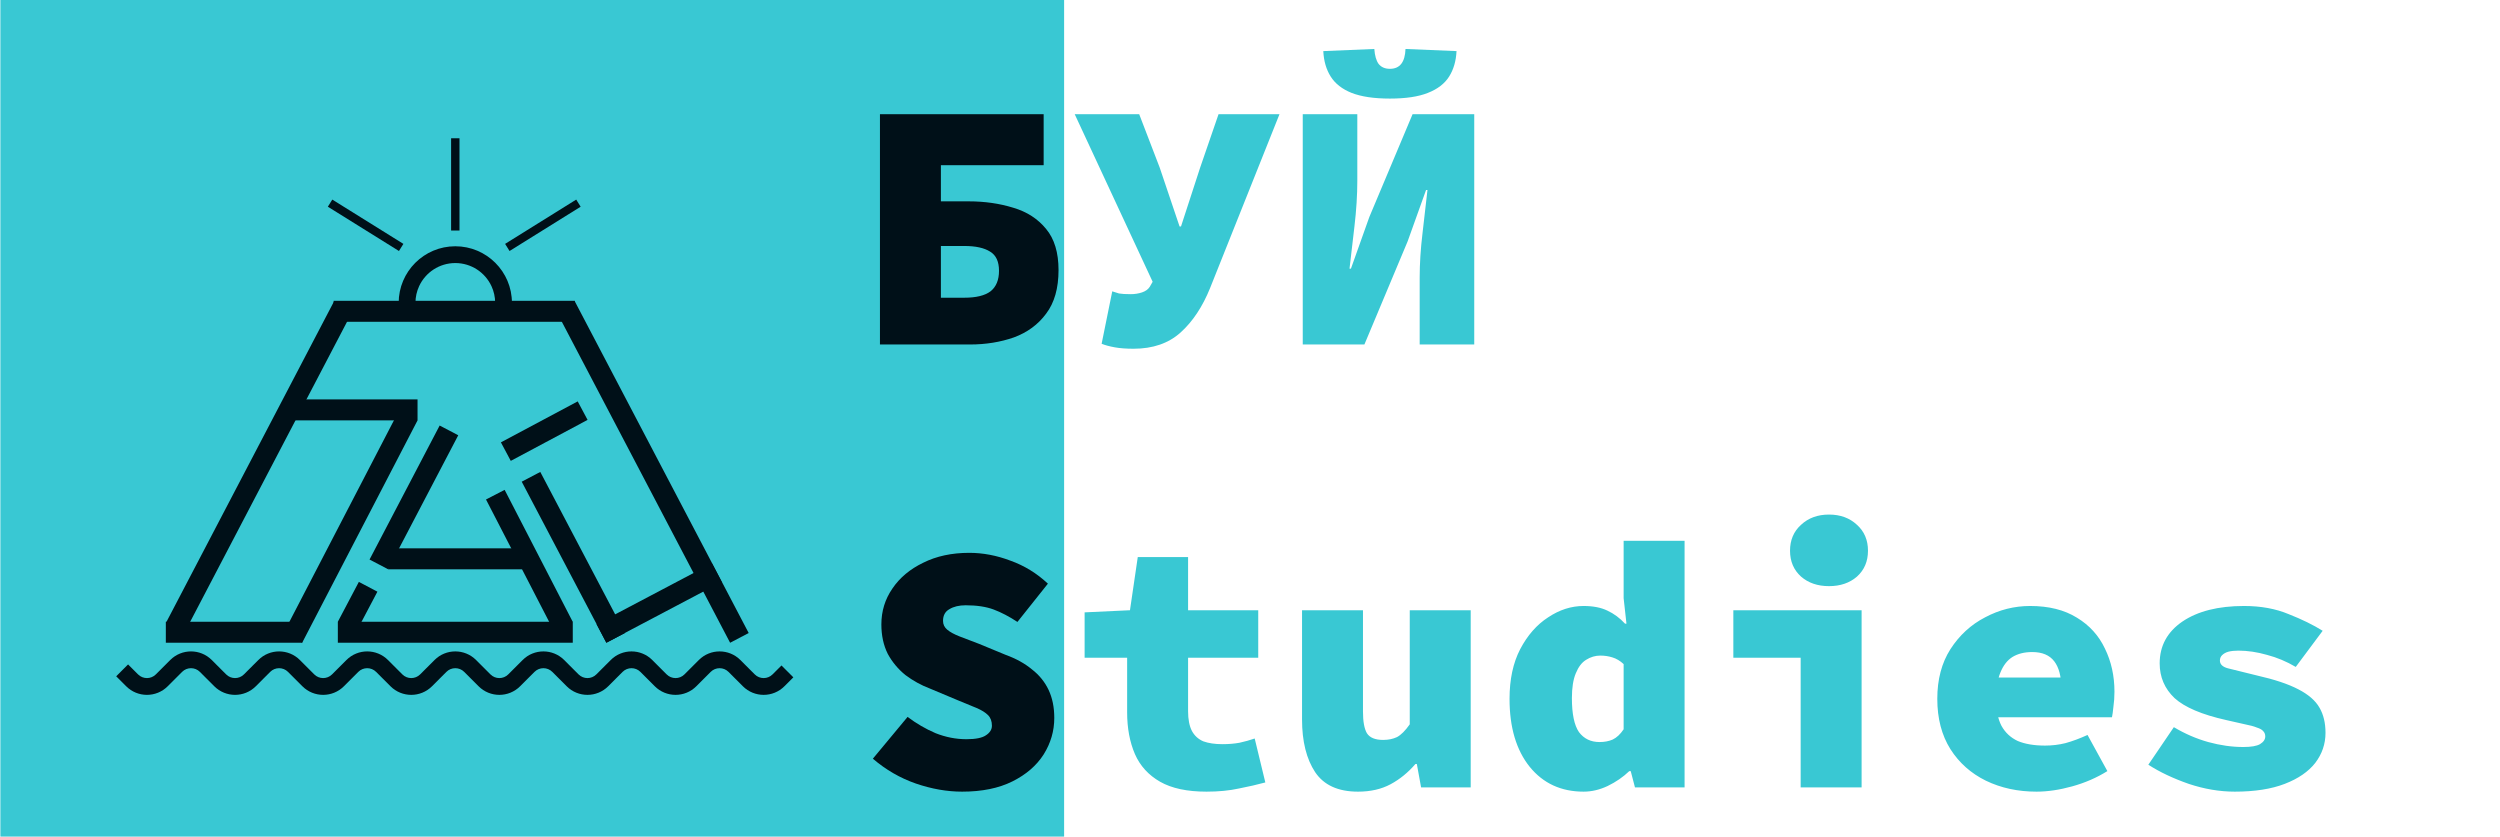 <svg width="254" height="85" viewBox="0 0 254 85" fill="none" xmlns="http://www.w3.org/2000/svg">
<rect x="0.039" width="108.075" height="85" fill="#39C8D3"/>
<path d="M89.403 35V11.6H106.035V16.784H95.595V20.456H98.403C100.035 20.456 101.547 20.672 102.939 21.104C104.331 21.512 105.447 22.232 106.287 23.264C107.127 24.272 107.547 25.664 107.547 27.44C107.547 29.288 107.127 30.764 106.287 31.868C105.471 32.972 104.379 33.776 103.011 34.28C101.643 34.76 100.155 35 98.547 35H89.403ZM95.595 30.248H97.971C99.171 30.248 100.059 30.032 100.635 29.6C101.211 29.144 101.499 28.448 101.499 27.512C101.499 26.576 101.199 25.928 100.599 25.568C99.999 25.184 99.123 24.992 97.971 24.992H95.595V30.248ZM97.755 80.432C96.219 80.432 94.647 80.156 93.039 79.604C91.455 79.052 90.003 78.212 88.683 77.084L92.211 72.836C93.099 73.508 94.047 74.06 95.055 74.492C96.087 74.9 97.131 75.104 98.187 75.104C99.123 75.104 99.783 74.972 100.167 74.708C100.575 74.444 100.779 74.12 100.779 73.736C100.779 73.28 100.647 72.92 100.383 72.656C100.119 72.392 99.735 72.152 99.231 71.936C98.727 71.72 98.115 71.468 97.395 71.18L94.479 69.956C93.591 69.62 92.763 69.164 91.995 68.588C91.251 67.988 90.651 67.268 90.195 66.428C89.763 65.564 89.547 64.568 89.547 63.44C89.547 62.096 89.919 60.884 90.663 59.804C91.407 58.7 92.451 57.824 93.795 57.176C95.139 56.504 96.699 56.168 98.475 56.168C99.867 56.168 101.259 56.432 102.651 56.96C104.067 57.464 105.339 58.244 106.467 59.3L103.371 63.188C102.531 62.636 101.727 62.216 100.959 61.928C100.191 61.64 99.243 61.496 98.115 61.496C97.443 61.496 96.891 61.628 96.459 61.892C96.027 62.132 95.811 62.528 95.811 63.08C95.811 63.44 95.955 63.74 96.243 63.98C96.531 64.22 96.951 64.448 97.503 64.664C98.055 64.88 98.715 65.132 99.483 65.42L102.183 66.536C103.239 66.92 104.127 67.412 104.847 68.012C105.591 68.588 106.155 69.284 106.539 70.1C106.923 70.916 107.115 71.864 107.115 72.944C107.115 74.264 106.755 75.5 106.035 76.652C105.315 77.78 104.259 78.692 102.867 79.388C101.475 80.084 99.771 80.432 97.755 80.432Z" fill="#001018"/>
<path d="M115.165 35.432C114.421 35.432 113.785 35.384 113.257 35.288C112.729 35.192 112.285 35.072 111.925 34.928L113.005 29.6C113.221 29.672 113.449 29.744 113.689 29.816C113.953 29.864 114.349 29.888 114.877 29.888C115.285 29.888 115.669 29.828 116.029 29.708C116.389 29.588 116.653 29.396 116.821 29.132L117.109 28.628L109.189 11.6H115.741L117.829 17.036L119.845 23.012H119.989L121.933 17.036L123.805 11.6H129.997L122.941 29.276C122.173 31.172 121.177 32.672 119.953 33.776C118.729 34.88 117.133 35.432 115.165 35.432ZM132.359 35V11.6H137.903V18.368C137.903 19.808 137.807 21.344 137.615 22.976C137.423 24.584 137.255 26.024 137.111 27.296H137.255L139.127 22.04L143.519 11.6H149.783V35H144.239V28.232C144.239 26.792 144.335 25.28 144.527 23.696C144.719 22.088 144.887 20.624 145.031 19.304H144.887L143.015 24.524L138.623 35H132.359ZM141.215 10.016C139.607 10.016 138.311 9.824 137.327 9.44C136.367 9.056 135.659 8.504 135.203 7.784C134.747 7.064 134.495 6.2 134.447 5.192L139.631 4.976C139.679 5.648 139.823 6.152 140.063 6.488C140.327 6.824 140.711 6.992 141.215 6.992C141.719 6.992 142.103 6.824 142.367 6.488C142.631 6.152 142.775 5.648 142.799 4.976L147.983 5.192C147.935 6.2 147.683 7.064 147.227 7.784C146.771 8.504 146.051 9.056 145.067 9.44C144.107 9.824 142.823 10.016 141.215 10.016ZM122.581 80.432C120.613 80.432 119.041 80.096 117.865 79.424C116.689 78.752 115.837 77.816 115.309 76.616C114.781 75.392 114.517 73.976 114.517 72.368V66.824H110.197V62.216L114.805 62L115.597 56.6H120.709V62H127.837V66.824H120.709V72.26C120.709 73.1 120.841 73.772 121.105 74.276C121.369 74.756 121.753 75.104 122.257 75.32C122.785 75.512 123.433 75.608 124.201 75.608C124.825 75.608 125.401 75.56 125.929 75.464C126.481 75.344 126.997 75.2 127.477 75.032L128.557 79.496C127.765 79.712 126.877 79.916 125.893 80.108C124.909 80.324 123.805 80.432 122.581 80.432ZM137.975 80.432C135.959 80.432 134.507 79.772 133.619 78.452C132.731 77.108 132.287 75.32 132.287 73.088V62H138.479V72.296C138.479 73.304 138.611 74.036 138.875 74.492C139.163 74.948 139.715 75.176 140.531 75.176C141.059 75.176 141.527 75.08 141.935 74.888C142.343 74.672 142.775 74.24 143.231 73.592V62H149.423V80H144.383L143.951 77.624H143.807C143.063 78.488 142.223 79.172 141.287 79.676C140.351 80.18 139.247 80.432 137.975 80.432ZM160.893 80.432C158.613 80.432 156.789 79.592 155.421 77.912C154.053 76.208 153.369 73.904 153.369 71C153.369 69.032 153.729 67.352 154.449 65.96C155.193 64.544 156.141 63.464 157.293 62.72C158.445 61.952 159.645 61.568 160.893 61.568C161.853 61.568 162.657 61.724 163.305 62.036C163.977 62.348 164.577 62.792 165.105 63.368H165.249L164.961 60.776V54.944H171.153V80H166.113L165.681 78.344H165.537C164.913 78.944 164.181 79.448 163.341 79.856C162.525 80.24 161.709 80.432 160.893 80.432ZM162.513 75.392C163.017 75.392 163.461 75.308 163.845 75.14C164.253 74.948 164.625 74.6 164.961 74.096V67.472C164.601 67.136 164.217 66.908 163.809 66.788C163.425 66.668 163.017 66.608 162.585 66.608C162.081 66.608 161.601 66.752 161.145 67.04C160.713 67.304 160.365 67.76 160.101 68.408C159.837 69.032 159.705 69.872 159.705 70.928C159.705 72.536 159.945 73.688 160.425 74.384C160.929 75.056 161.625 75.392 162.513 75.392ZM182.947 80V66.824H176.107V62H189.139V80H182.947ZM185.827 59.552C184.675 59.552 183.727 59.228 182.983 58.58C182.239 57.908 181.867 57.032 181.867 55.952C181.867 54.872 182.239 53.996 182.983 53.324C183.727 52.628 184.675 52.28 185.827 52.28C186.979 52.28 187.927 52.628 188.671 53.324C189.415 53.996 189.787 54.872 189.787 55.952C189.787 57.032 189.415 57.908 188.671 58.58C187.927 59.228 186.979 59.552 185.827 59.552ZM206.909 80.432C205.013 80.432 203.297 80.06 201.761 79.316C200.249 78.572 199.049 77.504 198.161 76.112C197.273 74.696 196.829 72.992 196.829 71C196.829 69.032 197.273 67.352 198.161 65.96C199.073 64.544 200.249 63.464 201.689 62.72C203.129 61.952 204.653 61.568 206.261 61.568C208.157 61.568 209.741 61.964 211.013 62.756C212.285 63.524 213.233 64.568 213.857 65.888C214.505 67.208 214.829 68.672 214.829 70.28C214.829 70.808 214.793 71.324 214.721 71.828C214.673 72.308 214.625 72.656 214.577 72.872H201.509V68.84H210.293L209.429 69.92C209.429 68.72 209.189 67.808 208.709 67.184C208.229 66.56 207.485 66.248 206.477 66.248C205.685 66.248 205.013 66.416 204.461 66.752C203.933 67.088 203.525 67.616 203.237 68.336C202.949 69.032 202.805 69.92 202.805 71C202.805 72.128 202.985 73.04 203.345 73.736C203.729 74.432 204.281 74.948 205.001 75.284C205.745 75.596 206.669 75.752 207.773 75.752C208.493 75.752 209.189 75.668 209.861 75.5C210.557 75.308 211.301 75.032 212.093 74.672L214.109 78.344C213.029 79.016 211.841 79.532 210.545 79.892C209.249 80.252 208.037 80.432 206.909 80.432ZM227.055 80.432C225.519 80.432 223.959 80.168 222.375 79.64C220.791 79.088 219.423 78.44 218.271 77.696L220.863 73.88C221.991 74.552 223.155 75.056 224.355 75.392C225.579 75.728 226.767 75.896 227.919 75.896C228.711 75.896 229.275 75.8 229.611 75.608C229.971 75.392 230.151 75.128 230.151 74.816C230.151 74.6 230.079 74.42 229.935 74.276C229.815 74.132 229.599 74.012 229.287 73.916C228.999 73.796 228.603 73.688 228.099 73.592C227.595 73.472 226.959 73.328 226.191 73.16C223.719 72.608 221.967 71.864 220.935 70.928C219.927 69.968 219.423 68.792 219.423 67.4C219.423 65.624 220.191 64.208 221.727 63.152C223.287 62.096 225.375 61.568 227.991 61.568C229.695 61.568 231.207 61.844 232.527 62.396C233.871 62.924 235.023 63.488 235.983 64.088L233.247 67.76C232.311 67.208 231.339 66.8 230.331 66.536C229.323 66.248 228.351 66.104 227.415 66.104C227.031 66.104 226.695 66.14 226.407 66.212C226.143 66.284 225.927 66.404 225.759 66.572C225.615 66.716 225.543 66.896 225.543 67.112C225.543 67.496 225.819 67.76 226.371 67.904C226.923 68.048 227.895 68.288 229.287 68.624C231.087 69.032 232.491 69.5 233.499 70.028C234.531 70.556 235.251 71.18 235.659 71.9C236.067 72.596 236.271 73.448 236.271 74.456C236.271 75.584 235.923 76.604 235.227 77.516C234.531 78.404 233.499 79.112 232.131 79.64C230.763 80.168 229.071 80.432 227.055 80.432Z" fill="#39C8D3"/>
<path fill-rule="evenodd" clip-rule="evenodd" d="M20.309 68.263C19.81 67.763 19 67.763 18.501 68.263L17.04 69.724C15.874 70.89 13.985 70.89 12.82 69.724L11.806 68.711L13.012 67.505L14.026 68.519C14.525 69.018 15.335 69.018 15.834 68.519L17.296 67.057C18.461 65.892 20.35 65.892 21.515 67.057L22.977 68.519C23.476 69.018 24.286 69.018 24.785 68.519L26.247 67.057C27.412 65.892 29.301 65.892 30.466 67.057L31.928 68.519C32.427 69.018 33.237 69.018 33.736 68.519L35.198 67.057C36.363 65.892 38.252 65.892 39.417 67.057L40.879 68.519C41.378 69.018 42.188 69.018 42.687 68.519L44.149 67.057C45.314 65.892 47.203 65.892 48.368 67.057L49.83 68.519C50.329 69.018 51.139 69.018 51.638 68.519L53.1 67.057C54.265 65.892 56.154 65.892 57.319 67.057L58.781 68.519C59.28 69.018 60.09 69.018 60.589 68.519L62.051 67.057C63.216 65.892 65.105 65.892 66.27 67.057L67.732 68.519C68.231 69.018 69.041 69.018 69.54 68.519L71.002 67.057C72.167 65.892 74.056 65.892 75.221 67.057L76.683 68.519C77.182 69.018 77.992 69.018 78.491 68.519L79.399 67.612L80.604 68.817L79.697 69.724C78.532 70.89 76.642 70.89 75.477 69.724L74.016 68.263C73.516 67.763 72.707 67.763 72.207 68.263L70.746 69.724C69.581 70.89 67.692 70.89 66.526 69.724L65.065 68.263C64.565 67.763 63.756 67.763 63.256 68.263L61.795 69.724C60.63 70.89 58.74 70.89 57.575 69.724L56.114 68.263C55.614 67.763 54.805 67.763 54.305 68.263L52.844 69.724C51.679 70.89 49.789 70.89 48.624 69.724L47.163 68.263C46.663 67.763 45.854 67.763 45.354 68.263L43.893 69.724C42.727 70.89 40.838 70.89 39.673 69.724L38.212 68.263C37.712 67.763 36.903 67.763 36.403 68.263L34.942 69.724C33.776 70.89 31.887 70.89 30.722 69.724L29.261 68.263C28.761 67.763 27.952 67.763 27.452 68.263L25.991 69.724C24.825 70.89 22.936 70.89 21.771 69.724L20.309 68.263Z" fill="#001018"/>
<path fill-rule="evenodd" clip-rule="evenodd" d="M74.18 65.305L56.504 31.59L58.391 30.6L76.067 64.315L74.18 65.305Z" fill="#001018"/>
<path fill-rule="evenodd" clip-rule="evenodd" d="M53.007 48.94L61.61 65.304L63.496 64.312L54.893 47.948L53.007 48.94Z" fill="#001018"/>
<path fill-rule="evenodd" clip-rule="evenodd" d="M73.325 59.12L61.603 65.301L60.609 63.416L72.331 57.235L73.325 59.12Z" fill="#001018"/>
<path fill-rule="evenodd" clip-rule="evenodd" d="M59.698 42.661L51.895 46.825L50.892 44.944L58.695 40.781L59.698 42.661Z" fill="#001018"/>
<path fill-rule="evenodd" clip-rule="evenodd" d="M51.272 49.77L58.19 63.175L56.297 64.152L49.378 50.748L51.272 49.77Z" fill="#001018"/>
<path fill-rule="evenodd" clip-rule="evenodd" d="M58.193 65.301L34.324 65.301L34.324 63.17L58.193 63.17L58.193 65.301Z" fill="#001018"/>
<path fill-rule="evenodd" clip-rule="evenodd" d="M34.324 63.17L36.46 59.12L38.345 60.115L36.209 64.164L34.324 63.17Z" fill="#001018"/>
<path fill-rule="evenodd" clip-rule="evenodd" d="M46.558 44.222L39.434 57.837L37.545 56.849L44.669 43.234L46.558 44.222Z" fill="#001018"/>
<path fill-rule="evenodd" clip-rule="evenodd" d="M39.438 55.71H53.078V57.842H39.438V55.71Z" fill="#001018"/>
<path fill-rule="evenodd" clip-rule="evenodd" d="M35.815 31.628L18.766 64.235L16.877 63.248L33.927 30.64L35.815 31.628Z" fill="#001018"/>
<path fill-rule="evenodd" clip-rule="evenodd" d="M42.422 42.71L30.701 65.301L28.809 64.319L40.531 41.729L42.422 42.71Z" fill="#001018"/>
<path fill-rule="evenodd" clip-rule="evenodd" d="M30.701 65.301H16.848V63.17H30.701V65.301Z" fill="#001018"/>
<path fill-rule="evenodd" clip-rule="evenodd" d="M42.422 42.71H28.782V40.579H42.422V42.71Z" fill="#001018"/>
<path fill-rule="evenodd" clip-rule="evenodd" d="M58.406 32.694H33.898V30.562H58.406V32.694Z" fill="#001018"/>
<path fill-rule="evenodd" clip-rule="evenodd" d="M40.505 32.48V30.775C40.505 27.597 43.081 25.021 46.259 25.021C49.437 25.021 52.013 27.597 52.013 30.775V32.48H40.505ZM49.933 29.07C49.289 27.686 47.886 26.726 46.259 26.726C44.632 26.726 43.228 27.686 42.585 29.07C42.344 29.589 42.21 30.166 42.21 30.775H50.308C50.308 30.166 50.174 29.589 49.933 29.07Z" fill="#001018"/>
<path fill-rule="evenodd" clip-rule="evenodd" d="M46.685 14.045V23.423H45.832V14.045H46.685ZM33.761 20.278L40.985 24.778L40.534 25.502L33.31 21.002L33.761 20.278ZM58.994 21.002L51.77 25.502L51.319 24.778L58.543 20.278L58.994 21.002Z" fill="#001018"/>
</svg>

